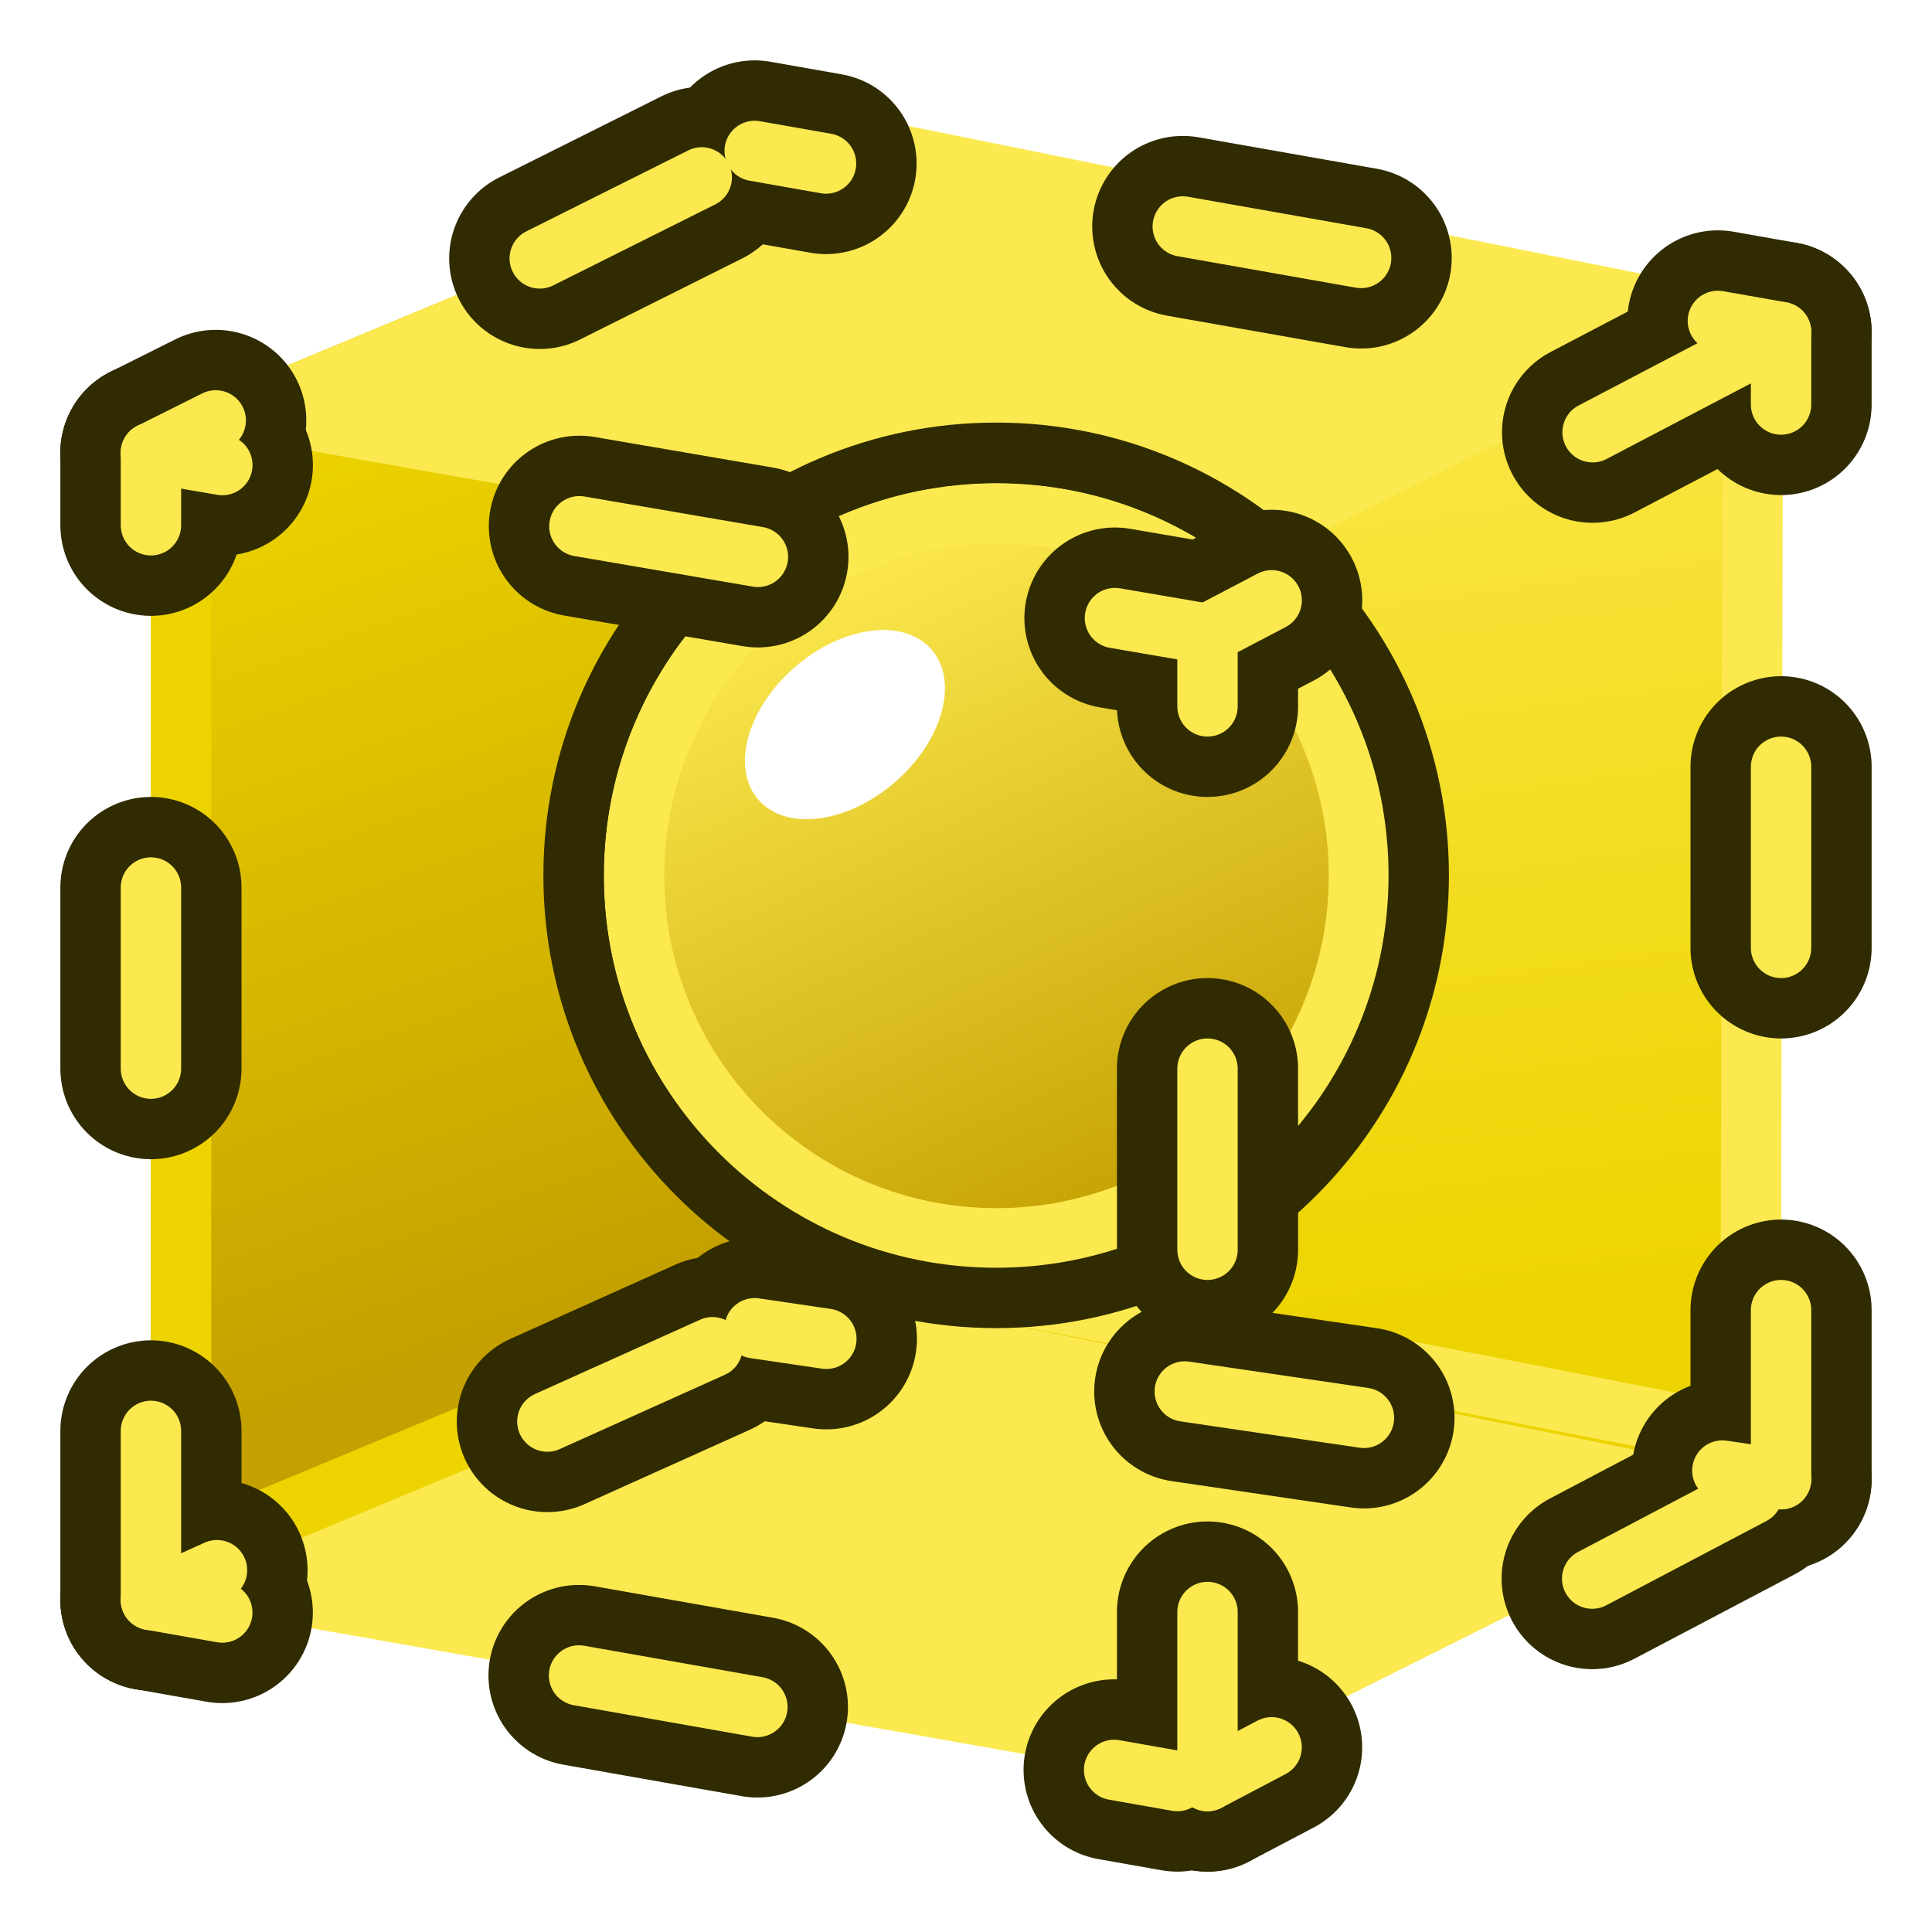 <?xml version="1.0" encoding="UTF-8" standalone="no"?>
<!-- Created with Inkscape (http://www.inkscape.org/) -->

<svg
   xmlns:dc="http://purl.org/dc/elements/1.1/"
   xmlns:cc="http://creativecommons.org/ns#"
   xmlns:rdf="http://www.w3.org/1999/02/22-rdf-syntax-ns#"
   xmlns:svg="http://www.w3.org/2000/svg"
   xmlns="http://www.w3.org/2000/svg"
   xmlns:xlink="http://www.w3.org/1999/xlink"
   xmlns:sodipodi="http://sodipodi.sourceforge.net/DTD/sodipodi-0.dtd"
   xmlns:inkscape="http://www.inkscape.org/namespaces/inkscape"
   width="64px"
   height="64px"
   id="svg2860"
   sodipodi:version="0.32"
   inkscape:version="0.48.5 r10040"
   sodipodi:docname="Arch_Space.svg"
   inkscape:output_extension="org.inkscape.output.svg.inkscape"
   version="1.1">
  <defs
     id="defs2862">
    <linearGradient
       inkscape:collect="always"
       id="linearGradient4147">
      <stop
         style="stop-color:#edd400;stop-opacity:1;"
         offset="0"
         id="stop4149" />
      <stop
         style="stop-color:#fce94f;stop-opacity:1"
         offset="1"
         id="stop4151" />
    </linearGradient>
    <linearGradient
       inkscape:collect="always"
       id="linearGradient4121">
      <stop
         style="stop-color:#c4a000;stop-opacity:1;"
         offset="0"
         id="stop4123" />
      <stop
         style="stop-color:#edd400;stop-opacity:1"
         offset="1"
         id="stop4125" />
    </linearGradient>
    <linearGradient
       id="linearGradient3377">
      <stop
         id="stop3379"
         offset="0"
         style="stop-color:#faff2b;stop-opacity:1;" />
      <stop
         id="stop3381"
         offset="1"
         style="stop-color:#ffaa00;stop-opacity:1;" />
    </linearGradient>
    <inkscape:perspective
       sodipodi:type="inkscape:persp3d"
       inkscape:vp_x="0 : 32 : 1"
       inkscape:vp_y="0 : 1000 : 0"
       inkscape:vp_z="64 : 32 : 1"
       inkscape:persp3d-origin="32 : 21.333333 : 1"
       id="perspective2868" />
    <radialGradient
       inkscape:collect="always"
       xlink:href="#linearGradient3377"
       id="radialGradient3092"
       gradientUnits="userSpaceOnUse"
       cx="45.883"
       cy="28.87"
       fx="45.883"
       fy="28.87"
       r="19.467"
       gradientTransform="matrix(1.063,0,0,1.063,-134.54,-74.193)" />
    <radialGradient
       inkscape:collect="always"
       xlink:href="#linearGradient3377-1"
       id="radialGradient3095-6"
       gradientUnits="userSpaceOnUse"
       gradientTransform="matrix(1.035,0.239,-0.491,2.127,-83.021,-210.196)"
       cx="135.383"
       cy="97.37"
       fx="135.383"
       fy="97.37"
       r="19.467" />
    <linearGradient
       id="linearGradient3377-1">
      <stop
         id="stop3379-1"
         offset="0"
         style="stop-color:#faff2b;stop-opacity:1;" />
      <stop
         id="stop3381-0"
         offset="1"
         style="stop-color:#ffaa00;stop-opacity:1;" />
    </linearGradient>
    <radialGradient
       inkscape:collect="always"
       xlink:href="#linearGradient3144"
       id="radialGradient4108"
       gradientUnits="userSpaceOnUse"
       gradientTransform="matrix(1,0,0,0.699,0,202.829)"
       cx="225.264"
       cy="672.797"
       fx="225.264"
       fy="672.797"
       r="34.345" />
    <linearGradient
       inkscape:collect="always"
       id="linearGradient3144">
      <stop
         style="stop-color:#ffffff;stop-opacity:1;"
         offset="0"
         id="stop3146" />
      <stop
         style="stop-color:#ffffff;stop-opacity:0;"
         offset="1"
         id="stop3148" />
    </linearGradient>
    <radialGradient
       r="34.345"
       fy="672.797"
       fx="225.264"
       cy="672.797"
       cx="225.264"
       gradientTransform="matrix(1,0,0,0.699,0,202.829)"
       gradientUnits="userSpaceOnUse"
       id="radialGradient4134"
       xlink:href="#linearGradient3144"
       inkscape:collect="always" />
    <linearGradient
       inkscape:collect="always"
       xlink:href="#linearGradient3960"
       id="linearGradient4041"
       gradientUnits="userSpaceOnUse"
       x1="37.758"
       y1="57.301"
       x2="21.86"
       y2="22.615" />
    <linearGradient
       inkscape:collect="always"
       id="linearGradient3960">
      <stop
         style="stop-color:#c4a000;stop-opacity:1"
         offset="0"
         id="stop3962" />
      <stop
         style="stop-color:#fce94f;stop-opacity:1"
         offset="1"
         id="stop3964" />
    </linearGradient>
    <filter
       color-interpolation-filters="sRGB"
       inkscape:collect="always"
       id="filter3980"
       x="-0.293"
       width="1.586"
       y="-0.442"
       height="1.885">
      <feGaussianBlur
         inkscape:collect="always"
         stdDeviation="4.486"
         id="feGaussianBlur3982" />
    </filter>
    <linearGradient
       inkscape:collect="always"
       xlink:href="#linearGradient4121"
       id="linearGradient4127"
       x1="100.538"
       y1="123.206"
       x2="90.271"
       y2="93.794"
       gradientUnits="userSpaceOnUse"
       gradientTransform="translate(-80,-80)" />
    <linearGradient
       inkscape:collect="always"
       xlink:href="#linearGradient4147"
       id="linearGradient4153"
       x1="128.228"
       y1="123.569"
       x2="123.5"
       y2="88.253"
       gradientUnits="userSpaceOnUse"
       gradientTransform="translate(-80,-80)" />
  </defs>
  <sodipodi:namedview
     id="base"
     pagecolor="#ffffff"
     bordercolor="#666666"
     borderopacity="1.0"
     inkscape:pageopacity="0.0"
     inkscape:pageshadow="2"
     inkscape:zoom="7.2080078"
     inkscape:cx="46.879337"
     inkscape:cy="28.218316"
     inkscape:current-layer="layer1"
     showgrid="true"
     inkscape:document-units="px"
     inkscape:grid-bbox="true"
     inkscape:window-width="1600"
     inkscape:window-height="837"
     inkscape:window-x="0"
     inkscape:window-y="27"
     inkscape:object-paths="false"
     inkscape:snap-nodes="true"
     inkscape:object-nodes="true"
     inkscape:window-maximized="1"
     inkscape:snap-global="false">
    <inkscape:grid
       type="xygrid"
       id="grid3004"
       empspacing="2"
       visible="true"
       enabled="true"
       snapvisiblegridlinesonly="true" />
  </sodipodi:namedview>
  <g
     id="layer1"
     inkscape:label="Layer 1"
     inkscape:groupmode="layer">
    <path
       style="fill:#fce94f;stroke:none"
       d="M 5,53 29,43 59,49 39,59 z"
       id="path3006"
       inkscape:connector-curvature="0"
       sodipodi:nodetypes="ccccc" />
    <path
       style="fill:url(#linearGradient4127);fill-opacity:1;stroke:none"
       d="M 29,4 5,14 5,53 29,43 z"
       id="path3886"
       inkscape:connector-curvature="0" />
    <path
       style="fill:url(#linearGradient4153);fill-opacity:1;stroke:none"
       d="m 29,4 0,39 30,6 0,-39 z"
       id="path3888"
       inkscape:connector-curvature="0" />
    <path
       style="fill:none;stroke:#edd400;stroke-width:2"
       d="M 28.023,5.486 6,14.653 6,51.52 28.023,42.353 z"
       id="path3886-4"
       inkscape:connector-curvature="0"
       sodipodi:nodetypes="ccccc" />
    <path
       style="fill:none;stroke:#fce94f;stroke-width:2"
       d="m 30.076,5.191 -0.006,36.999 27.919,5.445 0.076,-36.787 z"
       id="path3888-7"
       inkscape:connector-curvature="0"
       sodipodi:nodetypes="ccccc" />
    <path
       style="fill:#fce94f;stroke:none"
       d="M 5,14 29,4 59,10 39,20 z"
       id="path3006-3"
       inkscape:connector-curvature="0"
       sodipodi:nodetypes="ccccc" />
    <path
       style="fill:none;stroke:#302b00;stroke-width:6;stroke-linecap:round;stroke-linejoin:miter;stroke-miterlimit:4;stroke-opacity:1;stroke-dasharray:6, 12;stroke-dashoffset:3.6"
       d="m 5,53 34,6"
       id="path3917"
       inkscape:connector-curvature="0" />
    <path
       style="fill:none;stroke:#302b00;stroke-width:6;stroke-linecap:round;stroke-linejoin:miter;stroke-miterlimit:4;stroke-opacity:1;stroke-dasharray:6, 12;stroke-dashoffset:3.6"
       d="m 25,44 34,5"
       id="path3917-2"
       inkscape:connector-curvature="0"
       sodipodi:nodetypes="cc" />
    <path
       style="fill:none;stroke:#302b00;stroke-width:6;stroke-linecap:round;stroke-linejoin:miter;stroke-miterlimit:4;stroke-opacity:1;stroke-dasharray:6, 12;stroke-dashoffset:3.6"
       d="m 25,5 34,6"
       id="path3917-1"
       inkscape:connector-curvature="0" />
    <path
       style="fill:none;stroke:#302b00;stroke-width:6;stroke-linecap:round;stroke-linejoin:miter;stroke-miterlimit:4;stroke-opacity:1;stroke-dasharray:6, 12;stroke-dashoffset:3.6"
       d="m 59,11 0,38"
       id="path3917-27"
       inkscape:connector-curvature="0"
       sodipodi:nodetypes="cc" />
    <path
       style="fill:none;stroke:#302b00;stroke-width:6;stroke-linecap:round;stroke-linejoin:miter;stroke-miterlimit:4;stroke-opacity:1;stroke-dasharray:6, 12;stroke-dashoffset:3.6"
       d="M 40,59 59,49"
       id="path3917-0"
       inkscape:connector-curvature="0"
       sodipodi:nodetypes="cc" />
    <path
       style="fill:none;stroke:#302b00;stroke-width:6;stroke-linecap:round;stroke-linejoin:miter;stroke-miterlimit:4;stroke-opacity:1;stroke-dasharray:6, 12;stroke-dashoffset:3.6"
       d="M 5,15 25,5"
       id="path3917-9"
       inkscape:connector-curvature="0"
       sodipodi:nodetypes="cc" />
    <path
       style="fill:none;stroke:#302b00;stroke-width:6;stroke-linecap:round;stroke-linejoin:miter;stroke-miterlimit:4;stroke-opacity:1;stroke-dasharray:6, 12;stroke-dashoffset:3.6"
       d="M 5,15 5,53"
       id="path3917-3"
       inkscape:connector-curvature="0"
       sodipodi:nodetypes="cc" />
    <path
       style="fill:none;stroke:#302b00;stroke-width:6;stroke-linecap:round;stroke-linejoin:miter;stroke-miterlimit:4;stroke-opacity:1;stroke-dasharray:6, 12;stroke-dashoffset:3.6"
       d="M 5,53 25,44"
       id="path3917-60"
       inkscape:connector-curvature="0"
       sodipodi:nodetypes="cc" />
    <path
       style="fill:none;stroke:#fce94f;stroke-width:2;stroke-linecap:round;stroke-linejoin:miter;stroke-miterlimit:4;stroke-opacity:1;stroke-dasharray:6, 12;stroke-dashoffset:3.6"
       d="m 25,44 34,5"
       id="path3917-2-7"
       inkscape:connector-curvature="0"
       sodipodi:nodetypes="cc" />
    <path
       style="fill:none;stroke:#fce94f;stroke-width:2;stroke-linecap:round;stroke-linejoin:miter;stroke-miterlimit:4;stroke-opacity:1;stroke-dasharray:6, 12;stroke-dashoffset:3.6"
       d="M 5,53 25,44"
       id="path3917-60-3"
       inkscape:connector-curvature="0"
       sodipodi:nodetypes="cc" />
    <g
       id="g4035"
       transform="translate(-64,10)">
      <path
         transform="matrix(0.639,0,0,0.639,79.151,-6.621)"
         d="m 48.598,39.958 c 0,11.574 -9.382,20.956 -20.956,20.956 -11.574,0 -20.956,-9.382 -20.956,-20.956 0,-11.574 9.382,-20.956 20.956,-20.956 11.574,0 20.956,9.382 20.956,20.956 z"
         sodipodi:ry="20.956074"
         sodipodi:rx="20.956074"
         sodipodi:cy="39.95837"
         sodipodi:cx="27.641447"
         id="path4042-12"
         style="fill:url(#linearGradient4041);fill-opacity:1;stroke:#302b00;stroke-width:3.129;stroke-miterlimit:4;stroke-dasharray:none;stroke-dashoffset:0"
         sodipodi:type="arc" />
      <path
         inkscape:export-ydpi="33.852203"
         inkscape:export-xdpi="33.852203"
         inkscape:export-filename="/home/jimmac/ximian_art/icons/nautilus/suse93/stock_new-16.png"
         transform="matrix(0.126,0.123,-0.193,0.18,109.185,-15.261)"
         d="m 69.375,125 c 0,7.939 -6.436,14.375 -14.375,14.375 -7.939,0 -14.375,-6.436 -14.375,-14.375 0,-7.939 6.436,-14.375 14.375,-14.375 7.939,0 14.375,6.436 14.375,14.375 z"
         sodipodi:ry="14.375"
         sodipodi:rx="14.375"
         sodipodi:cy="125"
         sodipodi:cx="55"
         id="path12511-77"
         style="color:#000000;fill:#ffffff;fill-opacity:1;fill-rule:nonzero;stroke:none;stroke-width:1.25;marker:none;visibility:visible;display:block;filter:url(#filter3980)"
         sodipodi:type="arc" />
      <path
         transform="matrix(0.573,0,0,0.573,81.172,-3.881)"
         d="m 48.598,39.958 c 0,11.574 -9.382,20.956 -20.956,20.956 -11.574,0 -20.956,-9.382 -20.956,-20.956 0,-11.574 9.382,-20.956 20.956,-20.956 11.574,0 20.956,9.382 20.956,20.956 z"
         sodipodi:ry="20.956074"
         sodipodi:rx="20.956074"
         sodipodi:cy="39.95837"
         sodipodi:cx="27.641447"
         id="path4042-0"
         style="fill:none;stroke:#fce94f;stroke-width:3.493;stroke-miterlimit:4;stroke-dasharray:none;stroke-dashoffset:0"
         sodipodi:type="arc" />
      <path
         transform="matrix(0.668,0,0,0.668,78.534,-7.695)"
         d="m 48.598,39.958 c 0,11.574 -9.382,20.956 -20.956,20.956 -11.574,0 -20.956,-9.382 -20.956,-20.956 0,-11.574 9.382,-20.956 20.956,-20.956 11.574,0 20.956,9.382 20.956,20.956 z"
         sodipodi:ry="20.956074"
         sodipodi:rx="20.956074"
         sodipodi:cy="39.95837"
         sodipodi:cx="27.641447"
         id="path4042-3"
         style="fill:none;stroke:#302b00;stroke-width:2.994;stroke-miterlimit:4;stroke-dasharray:none;stroke-dashoffset:0"
         sodipodi:type="arc" />
    </g>
    <path
       style="fill:none;stroke:#302b00;stroke-width:6;stroke-linecap:round;stroke-linejoin:miter;stroke-miterlimit:4;stroke-opacity:1;stroke-dasharray:6, 12;stroke-dashoffset:3.6"
       d="m 40,21 0,38"
       id="path3917-62"
       inkscape:connector-curvature="0"
       sodipodi:nodetypes="cc" />
    <path
       style="fill:none;stroke:#302b00;stroke-width:6;stroke-linecap:round;stroke-linejoin:miter;stroke-miterlimit:4;stroke-opacity:1;stroke-dasharray:6, 12;stroke-dashoffset:3.6"
       d="M 40,21 61,10"
       id="path3917-61"
       inkscape:connector-curvature="0"
       sodipodi:nodetypes="cc" />
    <path
       style="fill:none;stroke:#302b00;stroke-width:6;stroke-linecap:round;stroke-linejoin:miter;stroke-miterlimit:4;stroke-opacity:1;stroke-dasharray:6, 12;stroke-dashoffset:3.6"
       d="m 5,15 35,6"
       id="path3917-6"
       inkscape:connector-curvature="0"
       sodipodi:nodetypes="cc" />
    <path
       style="fill:none;stroke:#fce94f;stroke-width:2;stroke-linecap:round;stroke-linejoin:miter;stroke-miterlimit:4;stroke-opacity:1;stroke-dasharray:6, 12;stroke-dashoffset:3.6"
       d="m 5,15 35,6"
       id="path3917-6-9"
       inkscape:connector-curvature="0"
       sodipodi:nodetypes="cc" />
    <path
       style="fill:none;stroke:#fce94f;stroke-width:2;stroke-linecap:round;stroke-linejoin:miter;stroke-miterlimit:4;stroke-opacity:1;stroke-dasharray:6, 12;stroke-dashoffset:3.6"
       d="M 40,21 61,10"
       id="path3917-61-9"
       inkscape:connector-curvature="0"
       sodipodi:nodetypes="cc" />
    <path
       style="fill:none;stroke:#fce94f;stroke-width:2;stroke-linecap:round;stroke-linejoin:miter;stroke-miterlimit:4;stroke-opacity:1;stroke-dasharray:6, 12;stroke-dashoffset:3.6"
       d="m 40,21 0,38"
       id="path3917-62-1"
       inkscape:connector-curvature="0"
       sodipodi:nodetypes="cc" />
    <path
       style="fill:none;stroke:#fce94f;stroke-width:2;stroke-linecap:round;stroke-linejoin:miter;stroke-miterlimit:4;stroke-opacity:1;stroke-dasharray:6, 12;stroke-dashoffset:3.6"
       d="M 5,15 5,53"
       id="path3917-3-9"
       inkscape:connector-curvature="0"
       sodipodi:nodetypes="cc" />
    <path
       style="fill:none;stroke:#fce94f;stroke-width:2;stroke-linecap:round;stroke-linejoin:miter;stroke-miterlimit:4;stroke-opacity:1;stroke-dasharray:6, 12;stroke-dashoffset:3.6"
       d="M 5,15 25,5"
       id="path3917-9-2"
       inkscape:connector-curvature="0"
       sodipodi:nodetypes="cc" />
    <path
       style="fill:none;stroke:#fce94f;stroke-width:2;stroke-linecap:round;stroke-linejoin:miter;stroke-miterlimit:4;stroke-opacity:1;stroke-dasharray:6, 12;stroke-dashoffset:3.6"
       d="M 40,59 59,49"
       id="path3917-0-1"
       inkscape:connector-curvature="0"
       sodipodi:nodetypes="cc" />
    <path
       style="fill:none;stroke:#fce94f;stroke-width:2;stroke-linecap:round;stroke-linejoin:miter;stroke-miterlimit:4;stroke-opacity:1;stroke-dasharray:6, 12;stroke-dashoffset:3.6"
       d="m 5,53 34,6"
       id="path3917-28"
       inkscape:connector-curvature="0" />
    <path
       style="fill:none;stroke:#fce94f;stroke-width:2;stroke-linecap:round;stroke-linejoin:miter;stroke-miterlimit:4;stroke-opacity:1;stroke-dasharray:6, 12;stroke-dashoffset:3.6"
       d="m 59,11 0,38"
       id="path3917-27-6"
       inkscape:connector-curvature="0"
       sodipodi:nodetypes="cc" />
    <path
       style="fill:none;stroke:#fce94f;stroke-width:2;stroke-linecap:round;stroke-linejoin:miter;stroke-miterlimit:4;stroke-opacity:1;stroke-dasharray:6, 12;stroke-dashoffset:3.6"
       d="m 25,5 34,6"
       id="path3917-1-3"
       inkscape:connector-curvature="0" />
  </g>
</svg>
